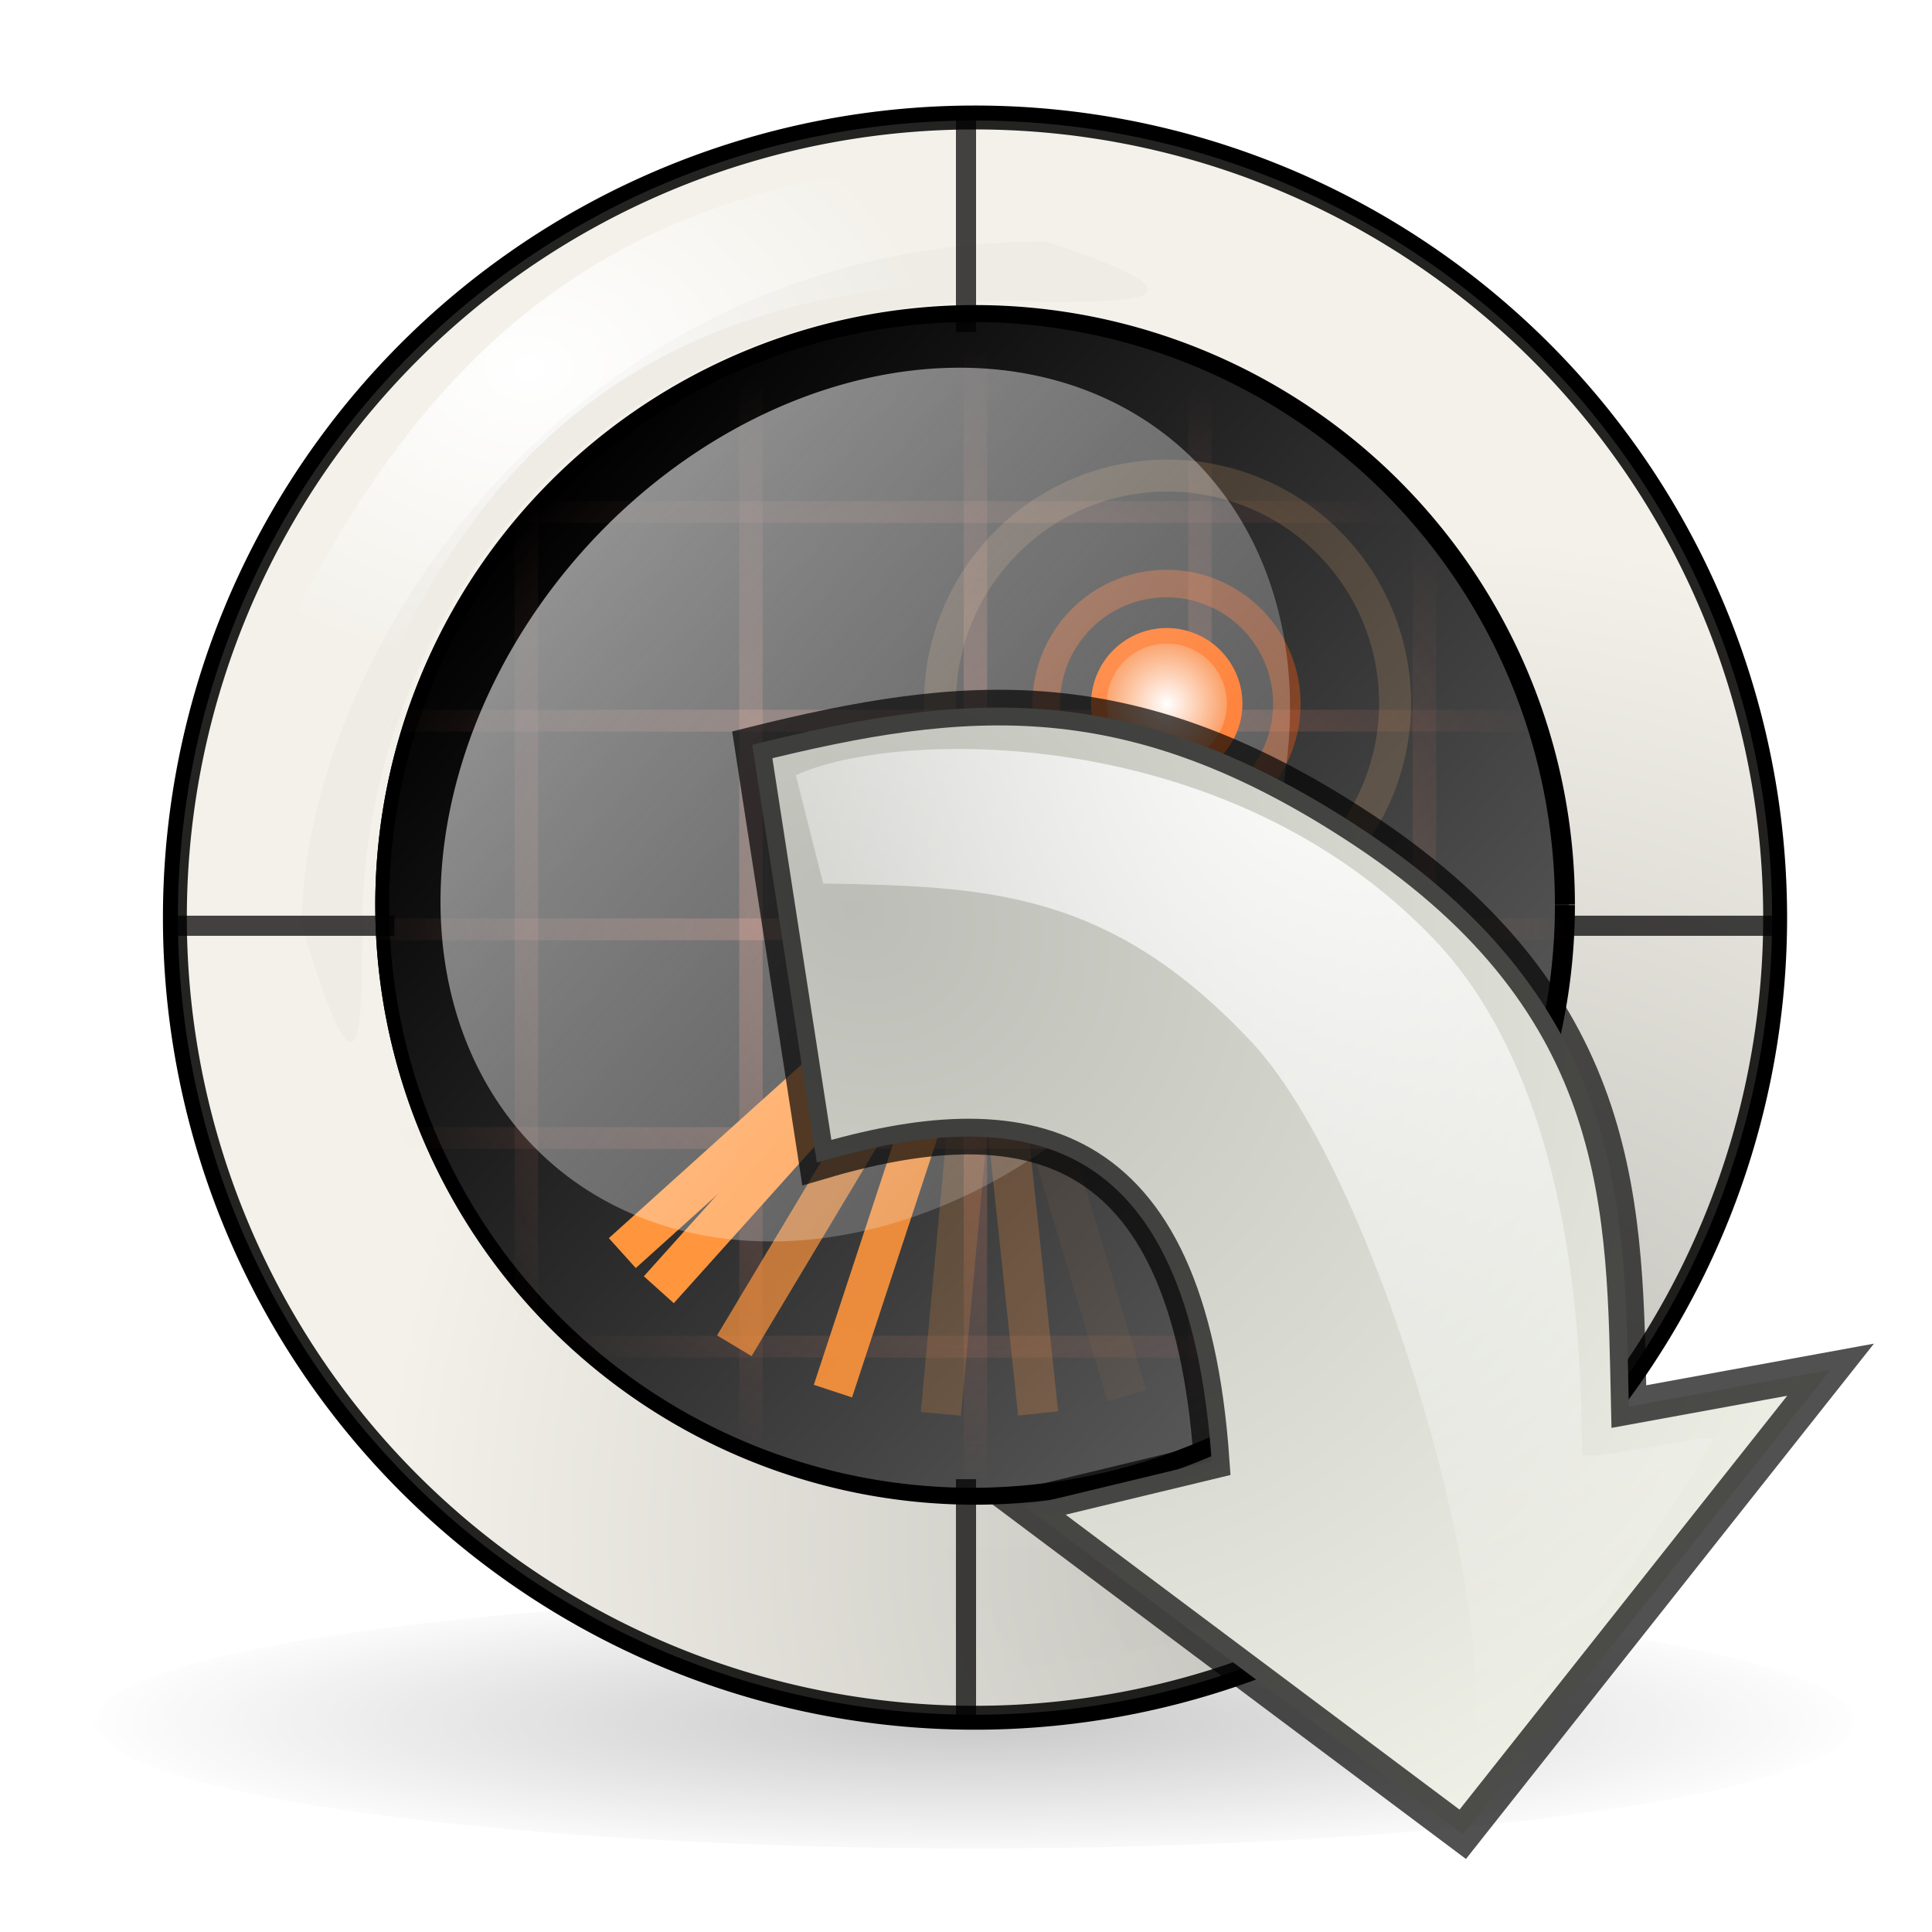 <?xml version="1.0" encoding="UTF-8" standalone="no"?>
<!-- Created with Inkscape (http://www.inkscape.org/) -->
<svg
   xmlns:dc="http://purl.org/dc/elements/1.1/"
   xmlns:cc="http://creativecommons.org/ns#"
   xmlns:rdf="http://www.w3.org/1999/02/22-rdf-syntax-ns#"
   xmlns:svg="http://www.w3.org/2000/svg"
   xmlns="http://www.w3.org/2000/svg"
   xmlns:xlink="http://www.w3.org/1999/xlink"
   xmlns:sodipodi="http://sodipodi.sourceforge.net/DTD/sodipodi-0.dtd"
   xmlns:inkscape="http://www.inkscape.org/namespaces/inkscape"
   width="48"
   height="48"
   id="svg2"
   sodipodi:version="0.32"
   inkscape:version="0.46"
   version="1.0"
   sodipodi:docname="edit-find-replace.svg"
   sodipodi:docbase="/home/marco/Scrivania/UltimateGnome/scalable/actions"
   inkscape:output_extension="org.inkscape.output.svg.inkscape"
   inkscape:export-filename="/home/marco/Scrivania/pabig.png"
   inkscape:export-xdpi="240"
   inkscape:export-ydpi="240">
  <sodipodi:namedview
     id="base"
     pagecolor="#ffffff"
     bordercolor="#666666"
     borderopacity="1"
     inkscape:pageopacity="0.0"
     inkscape:pageshadow="2"
     inkscape:zoom="4.0000002"
     inkscape:cx="22.636875"
     inkscape:cy="29.699287"
     inkscape:document-units="px"
     inkscape:current-layer="g13288"
     width="48px"
     height="48px"
     inkscape:showpageshadow="false"
     inkscape:window-width="795"
     inkscape:window-height="918"
     inkscape:window-x="20"
     inkscape:window-y="55"
     showgrid="true"
     showborder="true"
     inkscape:grid-points="true"
     showguides="true"
     inkscape:guide-bbox="true"
     inkscape:object-points="false"
     inkscape:object-nodes="true"
     inkscape:grid-bbox="false"
     inkscape:object-paths="false">
    <inkscape:grid
       id="GridFromPre046Settings"
       type="xygrid"
       originx="0px"
       originy="0px"
       spacingx="0.5px"
       spacingy="0.5px"
       color="#0000ff"
       empcolor="#0000ff"
       opacity="0.2"
       empopacity="0.4"
       empspacing="2" />
  </sodipodi:namedview>
  <defs
     id="defs4">
    <filter
       inkscape:collect="always"
       id="filter3616"
       x="-0.133"
       y="-0.685"
       width="1.265"
       height="2.369">
      <feGaussianBlur
         inkscape:collect="always"
         id="feGaussianBlur3618"
         stdDeviation="2.01" />
    </filter>
    <linearGradient
       id="linearGradient3471">
      <stop
         offset="0"
         id="stop3473"
         style="stop-color:#bbbdb6;stop-opacity:1;" />
      <stop
         offset="1"
         id="stop3475"
         style="stop-color:#f3f4ea;stop-opacity:1;" />
    </linearGradient>
    <linearGradient
       inkscape:collect="always"
       id="linearGradient7473">
      <stop
         offset="0"
         id="stop7475"
         style="stop-color:#ffffff;stop-opacity:1;" />
      <stop
         offset="1"
         id="stop7477"
         style="stop-color:#ffffff;stop-opacity:0;" />
    </linearGradient>
    <filter
       inkscape:collect="always"
       id="filter39809">
      <feGaussianBlur
         inkscape:collect="always"
         id="feGaussianBlur39811"
         stdDeviation="1.217" />
    </filter>
    <filter
       inkscape:collect="always"
       id="filter39831">
      <feGaussianBlur
         inkscape:collect="always"
         id="feGaussianBlur39833"
         stdDeviation="0.956" />
    </filter>
    <filter
       inkscape:collect="always"
       id="filter39862">
      <feGaussianBlur
         inkscape:collect="always"
         id="feGaussianBlur39864"
         stdDeviation="0.407" />
    </filter>
    <filter
       inkscape:collect="always"
       id="filter39926"
       x="-0.131"
       y="-0.177"
       width="1.263"
       height="1.354">
      <feGaussianBlur
         inkscape:collect="always"
         id="feGaussianBlur39928"
         stdDeviation="1.129" />
    </filter>
    <filter
       inkscape:collect="always"
       id="filter40155"
       x="-0.139"
       y="-0.139"
       width="1.277"
       height="1.277">
      <feGaussianBlur
         inkscape:collect="always"
         id="feGaussianBlur40157"
         stdDeviation="1.081" />
    </filter>
    <filter
       inkscape:collect="always"
       id="filter40171">
      <feGaussianBlur
         inkscape:collect="always"
         id="feGaussianBlur40173"
         stdDeviation="0.587" />
    </filter>
    <filter
       inkscape:collect="always"
       id="filter40183">
      <feGaussianBlur
         inkscape:collect="always"
         id="feGaussianBlur40185"
         stdDeviation="0.127" />
    </filter>
    <filter
       inkscape:collect="always"
       id="filter40367"
       x="-0.908"
       y="-0.147"
       width="2.815"
       height="1.294">
      <feGaussianBlur
         inkscape:collect="always"
         id="feGaussianBlur40369"
         stdDeviation="0.803" />
    </filter>
    <filter
       inkscape:collect="always"
       id="filter40403"
       x="-1.235"
       y="-0.216"
       width="3.471"
       height="1.432">
      <feGaussianBlur
         inkscape:collect="always"
         id="feGaussianBlur40405"
         stdDeviation="1.177" />
    </filter>
    <filter
       inkscape:collect="always"
       id="filter40443"
       x="-0.679"
       y="-0.241"
       width="2.358"
       height="1.482">
      <feGaussianBlur
         inkscape:collect="always"
         id="feGaussianBlur40445"
         stdDeviation="1.269" />
    </filter>
    <filter
       inkscape:collect="always"
       id="filter40475"
       x="-0.534"
       y="-0.204"
       width="2.068"
       height="1.409">
      <feGaussianBlur
         inkscape:collect="always"
         id="feGaussianBlur40477"
         stdDeviation="1.067" />
    </filter>
    <filter
       inkscape:collect="always"
       id="filter40507"
       x="-0.35"
       y="-0.222"
       width="1.699"
       height="1.443">
      <feGaussianBlur
         inkscape:collect="always"
         id="feGaussianBlur40509"
         stdDeviation="1.055" />
    </filter>
    <filter
       inkscape:collect="always"
       id="filter40531"
       x="-0.26"
       y="-0.236"
       width="1.519"
       height="1.472">
      <feGaussianBlur
         inkscape:collect="always"
         id="feGaussianBlur40533"
         stdDeviation="0.986" />
    </filter>
    <linearGradient
       id="linearGradient40195-735-620-711-443-426-259-882">
      <stop
         offset="0"
         id="stop50898"
         style="stop-color:#ffffff;stop-opacity:1;" />
      <stop
         offset="1"
         id="stop50900"
         style="stop-color:#f85f00;stop-opacity:1;" />
    </linearGradient>
    <radialGradient
       inkscape:collect="always"
       id="radialGradient39763-685-1-411"
       r="18.171"
       gradientTransform="matrix(1,0,0,0.195,0,39.338)"
       cx="25.75"
       cy="48.875"
       gradientUnits="userSpaceOnUse"
       xlink:href="#linearGradient3591-777-149-294"
       fy="48.875"
       fx="25.75" />
    <linearGradient
       id="linearGradient3591-777-149-294">
      <stop
         offset="0"
         id="stop52574"
         style="stop-color:#000000;stop-opacity:1;" />
      <stop
         offset="1"
         id="stop52576"
         style="stop-color:#000000;stop-opacity:0;" />
    </linearGradient>
    <radialGradient
       inkscape:collect="always"
       id="radialGradient39815-238-142-68"
       r="20.026"
       gradientTransform="matrix(0.182,-1.246,1.295,0.189,-21.798,73.817)"
       cx="34.206"
       cy="38.449"
       gradientUnits="userSpaceOnUse"
       xlink:href="#linearGradient3471-69-177-815"
       fy="38.449"
       fx="34.206" />
    <linearGradient
       id="linearGradient3471-69-177-815">
      <stop
         offset="0"
         id="stop52580"
         style="stop-color:#bdbcb6;stop-opacity:1;" />
      <stop
         offset="1"
         id="stop52582"
         style="stop-color:#f3f1ea;stop-opacity:1;" />
    </linearGradient>
    <linearGradient
       inkscape:collect="always"
       id="linearGradient39934-976-859-311-500"
       x1="9.803"
       y1="10.811"
       x2="51.309"
       gradientUnits="userSpaceOnUse"
       xlink:href="#linearGradient2631-242-348-173-687"
       y2="47.501" />
    <linearGradient
       id="linearGradient2631-242-348-173-687">
      <stop
         offset="0"
         id="stop52586"
         style="stop-color:#010101;stop-opacity:1;" />
      <stop
         offset="1"
         id="stop52588"
         style="stop-color:#959595;stop-opacity:1;" />
    </linearGradient>
    <radialGradient
       inkscape:collect="always"
       id="radialGradient40207-162-596-498"
       r="12.742"
       cx="24"
       cy="22"
       gradientUnits="userSpaceOnUse"
       xlink:href="#linearGradient40201-769-618-30"
       fy="22"
       fx="24" />
    <linearGradient
       id="linearGradient40201-769-618-30">
      <stop
         offset="0"
         id="stop52592"
         style="stop-color:#ffe479;stop-opacity:1;" />
      <stop
         offset="1"
         id="stop52594"
         style="stop-color:#ffe376;stop-opacity:0;" />
    </linearGradient>
    <radialGradient
       inkscape:collect="always"
       id="radialGradient40543-296-508-225"
       r="12.742"
       cx="24"
       cy="22"
       gradientUnits="userSpaceOnUse"
       xlink:href="#linearGradient40201-992-873-555"
       fy="22"
       fx="24" />
    <linearGradient
       id="linearGradient40201-992-873-555">
      <stop
         offset="0"
         id="stop52598"
         style="stop-color:#ffe479;stop-opacity:1;" />
      <stop
         offset="1"
         id="stop52600"
         style="stop-color:#ffe376;stop-opacity:0;" />
    </linearGradient>
    <radialGradient
       inkscape:collect="always"
       id="radialGradient40545-953-639-664-386-625-212-395-231"
       r="12.742"
       cx="24"
       cy="22"
       gradientUnits="userSpaceOnUse"
       xlink:href="#linearGradient40201-758-648-151-217-447-172-777-831"
       fy="22"
       fx="24" />
    <linearGradient
       id="linearGradient40201-758-648-151-217-447-172-777-831">
      <stop
         offset="0"
         id="stop52604"
         style="stop-color:#ff9279;stop-opacity:1;" />
      <stop
         offset="1"
         id="stop52606"
         style="stop-color:#ff8f76;stop-opacity:0;" />
    </linearGradient>
    <radialGradient
       inkscape:collect="always"
       id="radialGradient40547-845-121-787-791-442-607-410-43"
       r="12.742"
       cx="24"
       cy="22"
       gradientUnits="userSpaceOnUse"
       xlink:href="#linearGradient40201-820-405-564-821-698-3-727-106"
       fy="22"
       fx="24" />
    <linearGradient
       id="linearGradient40201-820-405-564-821-698-3-727-106">
      <stop
         offset="0"
         id="stop52610"
         style="stop-color:#ff9279;stop-opacity:1;" />
      <stop
         offset="1"
         id="stop52612"
         style="stop-color:#ff8f76;stop-opacity:0;" />
    </linearGradient>
    <radialGradient
       inkscape:collect="always"
       id="radialGradient40549-952-911-711-422-640-275-324-628"
       r="12.742"
       cx="24"
       cy="22"
       gradientUnits="userSpaceOnUse"
       xlink:href="#linearGradient40201-995-272-366-657-686-408-57-651"
       fy="22"
       fx="24" />
    <linearGradient
       id="linearGradient40201-995-272-366-657-686-408-57-651">
      <stop
         offset="0"
         id="stop52616"
         style="stop-color:#ff9279;stop-opacity:1;" />
      <stop
         offset="1"
         id="stop52618"
         style="stop-color:#ff8f76;stop-opacity:0;" />
    </linearGradient>
    <radialGradient
       inkscape:collect="always"
       id="radialGradient40551-833-940-282-915-329-859-108-699"
       r="12.742"
       cx="24"
       cy="22"
       gradientUnits="userSpaceOnUse"
       xlink:href="#linearGradient40201-301-899-704-847-897-981-120-477"
       fy="22"
       fx="24" />
    <linearGradient
       id="linearGradient40201-301-899-704-847-897-981-120-477">
      <stop
         offset="0"
         id="stop52622"
         style="stop-color:#ff9279;stop-opacity:1;" />
      <stop
         offset="1"
         id="stop52624"
         style="stop-color:#ff8f76;stop-opacity:0;" />
    </linearGradient>
    <radialGradient
       inkscape:collect="always"
       id="radialGradient40553-534-62-563-443-306-307-557-178"
       r="12.742"
       cx="24"
       cy="22"
       gradientUnits="userSpaceOnUse"
       xlink:href="#linearGradient40201-63-186-593-766-131-580-352-893"
       fy="22"
       fx="24" />
    <linearGradient
       id="linearGradient40201-63-186-593-766-131-580-352-893">
      <stop
         offset="0"
         id="stop52628"
         style="stop-color:#ff9279;stop-opacity:1;" />
      <stop
         offset="1"
         id="stop52630"
         style="stop-color:#ff8f76;stop-opacity:0;" />
    </linearGradient>
    <radialGradient
       inkscape:collect="always"
       id="radialGradient40555-407-698-775-900-813-789-829-610"
       r="12.742"
       cx="24"
       cy="22"
       gradientUnits="userSpaceOnUse"
       xlink:href="#linearGradient40201-464-649-139-746-474-705-673-887"
       fy="22"
       fx="24" />
    <linearGradient
       id="linearGradient40201-464-649-139-746-474-705-673-887">
      <stop
         offset="0"
         id="stop52634"
         style="stop-color:#ff9279;stop-opacity:1;" />
      <stop
         offset="1"
         id="stop52636"
         style="stop-color:#ff8f76;stop-opacity:0;" />
    </linearGradient>
    <radialGradient
       inkscape:collect="always"
       id="radialGradient40557-8-4-255-397-757-875-634-2"
       r="12.742"
       cx="24"
       cy="22"
       gradientUnits="userSpaceOnUse"
       xlink:href="#linearGradient40201-946-531-441-691-558-446-686-850"
       fy="22"
       fx="24" />
    <linearGradient
       id="linearGradient40201-946-531-441-691-558-446-686-850">
      <stop
         offset="0"
         id="stop52640"
         style="stop-color:#ff9279;stop-opacity:1;" />
      <stop
         offset="1"
         id="stop52642"
         style="stop-color:#ff8f76;stop-opacity:0;" />
    </linearGradient>
    <radialGradient
       inkscape:collect="always"
       id="radialGradient40559-465-915-853-402-980-690-828-403"
       r="12.742"
       cx="24"
       cy="22"
       gradientUnits="userSpaceOnUse"
       xlink:href="#linearGradient40201-748-181-866-416-479-659-356-174"
       fy="22"
       fx="24" />
    <linearGradient
       id="linearGradient40201-748-181-866-416-479-659-356-174">
      <stop
         offset="0"
         id="stop52646"
         style="stop-color:#ff9279;stop-opacity:1;" />
      <stop
         offset="1"
         id="stop52648"
         style="stop-color:#ff8f76;stop-opacity:0;" />
    </linearGradient>
    <radialGradient
       inkscape:collect="always"
       id="radialGradient40561-591-358-356-341-517-64-356-298"
       r="12.742"
       cx="24"
       cy="22"
       gradientUnits="userSpaceOnUse"
       xlink:href="#linearGradient40201-111-759-452-32-460-183-652-340"
       fy="22"
       fx="24" />
    <linearGradient
       id="linearGradient40201-111-759-452-32-460-183-652-340">
      <stop
         offset="0"
         id="stop52652"
         style="stop-color:#ff9279;stop-opacity:1;" />
      <stop
         offset="1"
         id="stop52654"
         style="stop-color:#ff8f76;stop-opacity:0;" />
    </linearGradient>
    <radialGradient
       inkscape:collect="always"
       id="radialGradient40563-629-330-331-762-144-305-12-265"
       r="12.742"
       cx="24"
       cy="22"
       gradientUnits="userSpaceOnUse"
       xlink:href="#linearGradient40201-81-49-874-9-877-705-79-541"
       fy="22"
       fx="24" />
    <linearGradient
       id="linearGradient40201-81-49-874-9-877-705-79-541">
      <stop
         offset="0"
         id="stop52658"
         style="stop-color:#ff9279;stop-opacity:1;" />
      <stop
         offset="1"
         id="stop52660"
         style="stop-color:#ff8f76;stop-opacity:0;" />
    </linearGradient>
    <radialGradient
       inkscape:collect="always"
       id="radialGradient40193-88-793-269-716-600-525-626-492"
       r="9.739"
       cx="37.553"
       cy="-25.262"
       gradientUnits="userSpaceOnUse"
       xlink:href="#linearGradient40195-735-620-711-443-426-259-882"
       fy="-25.262"
       fx="37.553" />
    <radialGradient
       inkscape:collect="always"
       id="radialGradient39872-8-832-897"
       r="10.327"
       gradientTransform="matrix(1,0,0,0.741,0,3.016)"
       cx="13.129"
       cy="8.282"
       gradientUnits="userSpaceOnUse"
       xlink:href="#linearGradient39866-795-793-765"
       fy="8.282"
       fx="13.129" />
    <linearGradient
       id="linearGradient39866-795-793-765">
      <stop
         offset="0"
         id="stop52670"
         style="stop-color:#ffffff;stop-opacity:1;" />
      <stop
         offset="1"
         id="stop52672"
         style="stop-color:#ffffff;stop-opacity:0;" />
    </linearGradient>
    <linearGradient
       inkscape:collect="always"
       id="linearGradient39884-933-442-35"
       y2="18.467"
       y1="30.28"
       x2="35.768"
       gradientUnits="userSpaceOnUse"
       xlink:href="#linearGradient3725-525-774-681"
       x1="18.427" />
    <linearGradient
       id="linearGradient3725-525-774-681">
      <stop
         offset="0"
         id="stop52676"
         style="stop-color:#000000;stop-opacity:0;" />
      <stop
         offset="0.5"
         id="stop52678"
         style="stop-color:#000000;stop-opacity:1;" />
      <stop
         offset="1"
         id="stop52680"
         style="stop-color:#000000;stop-opacity:0;" />
    </linearGradient>
    <linearGradient
       inkscape:collect="always"
       id="linearGradient40016-730-510-323"
       y2="20.093"
       y1="20.6"
       x2="34.434"
       gradientUnits="userSpaceOnUse"
       xlink:href="#linearGradient40010-804-317-740"
       x1="8" />
    <linearGradient
       inkscape:collect="always"
       id="linearGradient40010-804-317-740">
      <stop
         offset="0"
         id="stop52684"
         style="stop-color:#ffffff;stop-opacity:1;" />
      <stop
         offset="1"
         id="stop52686"
         style="stop-color:#ffffff;stop-opacity:0;" />
    </linearGradient>
    <radialGradient
       r="16.929"
       fy="40.67"
       fx="28.224"
       cy="40.67"
       cx="28.224"
       gradientTransform="matrix(-1.347,1.141,-1.41,-1.859,108.733,51.328)"
       gradientUnits="userSpaceOnUse"
       id="radialGradient7487"
       xlink:href="#linearGradient7473"
       inkscape:collect="always" />
    <radialGradient
       r="18.531"
       fy="30.022"
       fx="34.759"
       cy="30.022"
       cx="34.759"
       gradientTransform="matrix(-2.182,0.369,-0.273,-1.832,92.573,68.605)"
       gradientUnits="userSpaceOnUse"
       id="radialGradient7485"
       xlink:href="#linearGradient3471"
       inkscape:collect="always" />
  </defs>
  <g
     inkscape:groupmode="layer"
     id="layer3"
     inkscape:label="shadow"
     style="display:inline">
    <path
       d="M 43.5,48.875 A 17.75,3.125 0 1 1 43.5,48.873"
       id="path3534"
       sodipodi:end="6.2825619"
       sodipodi:cx="25.75"
       sodipodi:cy="48.875"
       transform="matrix(1.232,0,0,1.006,-7.507,-6.387)"
       sodipodi:open="true"
       sodipodi:start="0"
       sodipodi:type="arc"
       style="opacity:0.465;fill:url(#radialGradient39763-685-1-411);fill-opacity:1;stroke:#000000;stroke-width:0.841;stroke-linecap:round;stroke-linejoin:round;stroke-miterlimit:4;stroke-dasharray:none;stroke-opacity:0;display:inline;filter:url(#filter3616)"
       sodipodi:ry="3.125"
       sodipodi:rx="17.75" />
    <path
       d="M 42.608,22.804 A 19.804,19.804 0 1 1 42.608,22.792"
       id="path39765"
       sodipodi:end="6.2825619"
       sodipodi:cx="22.804155"
       sodipodi:cy="22.804155"
       transform="translate(1.42,0)"
       sodipodi:open="true"
       sodipodi:start="0"
       sodipodi:type="arc"
       style="opacity:1;color:#000000;fill:none;fill-opacity:1;fill-rule:nonzero;stroke:#000000;stroke-width:0.744;stroke-linecap:round;stroke-linejoin:round;marker:none;marker-start:none;marker-mid:none;marker-end:none;stroke-miterlimit:4;stroke-dasharray:none;stroke-dashoffset:0;stroke-opacity:1;visibility:visible;display:inline;overflow:visible;filter:url(#filter39809);enable-background:accumulate"
       sodipodi:ry="19.804155"
       sodipodi:rx="19.804155" />
  </g>
  <g
     inkscape:groupmode="layer"
     id="layer1"
     inkscape:label="obj"
     style="display:inline">
    <g
       id="g3466"
       transform="translate(-7.625,-10.818)"
       inkscape:label="shadow"
       style="display:inline" />
    <g
       transform="matrix(3.699,0,0,2.626,-53.592,-42.858)"
       id="g3783">
      <g
         id="g3785"
         inkscape:label="shadow"
         style="display:inline" />
      <g
         id="g3787"
         inkscape:label="Layer 1" />
    </g>
    <g
       id="g2424"
       inkscape:r_cx="true"
       inkscape:r_cy="true"
       transform="matrix(0.261,0.161,0.22,-0.191,63.097,38.698)"
       style="opacity:0.5;fill:none;fill-opacity:1;stroke:#ffffff;stroke-opacity:1" />
    <path
       d="M 42.608,22.804 A 19.804,19.804 0 1 1 42.608,22.792"
       id="path38083"
       sodipodi:end="6.2825619"
       sodipodi:cx="22.804155"
       sodipodi:cy="22.804155"
       transform="translate(1.42,0)"
       sodipodi:open="true"
       sodipodi:start="0"
       sodipodi:type="arc"
       style="opacity:1;color:#000000;fill:url(#radialGradient39815-238-142-68);fill-opacity:1;fill-rule:nonzero;stroke:#000000;stroke-width:0.444;stroke-linecap:round;stroke-linejoin:round;marker:none;marker-start:none;marker-mid:none;marker-end:none;stroke-miterlimit:4;stroke-dasharray:none;stroke-dashoffset:0;stroke-opacity:0.854;visibility:visible;display:inline;overflow:visible;enable-background:accumulate"
       sodipodi:ry="19.804155"
       sodipodi:rx="19.804155" />
    <path
       d="M 39,22.485 A 17,17 0 1 1 39,22.475"
       id="path38085"
       sodipodi:end="6.2825619"
       sodipodi:cx="22"
       sodipodi:cy="22.485207"
       transform="matrix(0.862,0,0,0.862,5.262,3.104)"
       sodipodi:open="true"
       sodipodi:start="0"
       sodipodi:type="arc"
       style="color:#000000;fill:none;fill-opacity:1;fill-rule:evenodd;stroke:#000000;stroke-width:0.576;stroke-linecap:butt;stroke-linejoin:round;marker:none;marker-start:none;marker-mid:none;marker-end:none;stroke-miterlimit:4;stroke-dasharray:none;stroke-dashoffset:0;stroke-opacity:1;visibility:visible;display:inline;overflow:visible;filter:url(#filter39831);enable-background:accumulate"
       sodipodi:ry="17"
       sodipodi:rx="17" />
    <path
       d="M 39,22.485 A 17,17 0 1 1 39,22.475"
       id="path39817"
       sodipodi:end="6.2825619"
       sodipodi:cx="22"
       sodipodi:cy="22.485207"
       transform="matrix(0.862,0,0,0.862,5.186,3.104)"
       sodipodi:open="true"
       sodipodi:start="0"
       sodipodi:type="arc"
       style="color:#000000;fill:url(#linearGradient39934-976-859-311-500);fill-opacity:1;fill-rule:evenodd;stroke:#000000;stroke-width:0.4;stroke-linecap:butt;stroke-linejoin:round;marker:none;marker-start:none;marker-mid:none;marker-end:none;stroke-miterlimit:4;stroke-dasharray:none;stroke-dashoffset:0;stroke-opacity:1;visibility:visible;display:inline;overflow:visible;enable-background:accumulate"
       sodipodi:ry="17"
       sodipodi:rx="17" />
    <g
       transform="matrix(1.206,0,0,1.121,-5.011,-1.853)"
       id="g39956"
       style="stroke:url(#radialGradient40207-162-596-498);stroke-width:0.483;stroke-miterlimit:4;stroke-dasharray:none;stroke-opacity:1">
      <g
         id="g39996"
         style="opacity:0.372;stroke:url(#radialGradient40543-296-508-225);stroke-width:0.483;stroke-miterlimit:4;stroke-dasharray:none;stroke-opacity:1" />
    </g>
  </g>
  <g
     inkscape:groupmode="layer"
     id="layer4"
     inkscape:label="add"
     style="display:inline">
    <g
       id="g40656">
      <path
         d="M 36.5,22.25 L 11.5,22.25"
         id="path39936"
         transform="matrix(1.206,0,0,1.121,-5.011,-1.853)"
         style="opacity:0.372;fill:none;fill-rule:evenodd;stroke:url(#radialGradient40545-953-639-664-386-625-212-395-231);stroke-width:0.483;stroke-linecap:butt;stroke-linejoin:miter;stroke-miterlimit:4;stroke-dasharray:none;stroke-opacity:1;display:inline" />
      <path
         d="M 36.5,26.875 L 11.5,26.875"
         id="path39938"
         transform="matrix(1.206,0,0,1.121,-5.011,-1.853)"
         style="opacity:0.372;fill:none;fill-rule:evenodd;stroke:url(#radialGradient40547-845-121-787-791-442-607-410-43);stroke-width:0.483;stroke-linecap:butt;stroke-linejoin:miter;stroke-miterlimit:4;stroke-dasharray:none;stroke-opacity:1;display:inline" />
      <path
         d="M 36.5,31.5 L 11.5,31.5"
         id="path39940"
         transform="matrix(1.206,0,0,1.121,-5.011,-1.853)"
         style="opacity:0.372;fill:none;fill-rule:evenodd;stroke:url(#radialGradient40549-952-911-711-422-640-275-324-628);stroke-width:0.483;stroke-linecap:butt;stroke-linejoin:miter;stroke-miterlimit:4;stroke-dasharray:none;stroke-opacity:1;display:inline" />
      <path
         d="M 36.5,17.625 L 11.5,17.625"
         id="path39942"
         transform="matrix(1.206,0,0,1.121,-5.011,-1.853)"
         style="opacity:0.372;fill:none;fill-rule:evenodd;stroke:url(#radialGradient40551-833-940-282-915-329-859-108-699);stroke-width:0.483;stroke-linecap:butt;stroke-linejoin:miter;stroke-miterlimit:4;stroke-dasharray:none;stroke-opacity:1;display:inline" />
      <path
         d="M 36.5,13 L 11.5,13"
         id="path39944"
         transform="matrix(1.206,0,0,1.121,-5.011,-1.853)"
         style="opacity:0.372;fill:none;fill-rule:evenodd;stroke:url(#radialGradient40553-534-62-563-443-306-307-557-178);stroke-width:0.483;stroke-linecap:butt;stroke-linejoin:miter;stroke-miterlimit:4;stroke-dasharray:none;stroke-opacity:1;display:inline" />
      <path
         d="M 24.25,9.5 L 24.25,34.5"
         id="path39946"
         transform="matrix(1.206,0,0,1.121,-5.011,-1.853)"
         style="opacity:0.372;fill:none;fill-rule:evenodd;stroke:url(#radialGradient40555-407-698-775-900-813-789-829-610);stroke-width:0.483;stroke-linecap:butt;stroke-linejoin:miter;stroke-miterlimit:4;stroke-dasharray:none;stroke-opacity:1;display:inline" />
      <path
         d="M 28.875,9.5 L 28.875,34.5"
         id="path39948"
         transform="matrix(1.206,0,0,1.121,-5.011,-1.853)"
         style="opacity:0.372;fill:none;fill-rule:evenodd;stroke:url(#radialGradient40557-8-4-255-397-757-875-634-2);stroke-width:0.483;stroke-linecap:butt;stroke-linejoin:miter;stroke-miterlimit:4;stroke-dasharray:none;stroke-opacity:1;display:inline" />
      <path
         d="M 33.5,9.5 L 33.5,34.5"
         id="path39950"
         transform="matrix(1.206,0,0,1.121,-5.011,-1.853)"
         style="opacity:0.372;fill:none;fill-rule:evenodd;stroke:url(#radialGradient40559-465-915-853-402-980-690-828-403);stroke-width:0.483;stroke-linecap:butt;stroke-linejoin:miter;stroke-miterlimit:4;stroke-dasharray:none;stroke-opacity:1;display:inline" />
      <path
         d="M 19.625,9.5 L 19.625,34.5"
         id="path39952"
         transform="matrix(1.206,0,0,1.121,-5.011,-1.853)"
         style="opacity:0.372;fill:none;fill-rule:evenodd;stroke:url(#radialGradient40561-591-358-356-341-517-64-356-298);stroke-width:0.483;stroke-linecap:butt;stroke-linejoin:miter;stroke-miterlimit:4;stroke-dasharray:none;stroke-opacity:1;display:inline" />
      <path
         d="M 15,9.5 L 15,34.5"
         id="path39954"
         transform="matrix(1.206,0,0,1.121,-5.011,-1.853)"
         style="opacity:0.372;fill:none;fill-rule:evenodd;stroke:url(#radialGradient40563-629-330-331-762-144-305-12-265);stroke-width:0.483;stroke-linecap:butt;stroke-linejoin:miter;stroke-miterlimit:4;stroke-dasharray:none;stroke-opacity:1;display:inline" />
      <path
         d="M 24.484,23.003 L 15.461,31.133"
         id="path40209"
         inkscape:transform-center-y="4.0679215"
         style="fill:none;fill-rule:evenodd;stroke:#ff963d;stroke-width:1px;stroke-linecap:butt;stroke-linejoin:miter;stroke-opacity:1;display:inline"
         inkscape:transform-center-x="4.5579266" />
      <path
         d="M 24.513,23.043 L 27.999,34.678"
         id="path40211"
         inkscape:transform-center-y="5.8604325"
         style="opacity:0.226;fill:none;fill-rule:evenodd;stroke:#ff963d;stroke-width:1px;stroke-linecap:butt;stroke-linejoin:miter;stroke-opacity:1;display:inline;filter:url(#filter40443)"
         inkscape:transform-center-x="-1.7256924" />
      <path
         d="M 24.505,23.039 L 25.792,35.116"
         id="path40213"
         inkscape:transform-center-y="6.0778495"
         style="opacity:0.477;fill:none;fill-rule:evenodd;stroke:#ff963d;stroke-width:1px;stroke-linecap:butt;stroke-linejoin:miter;stroke-opacity:1;display:inline;filter:url(#filter40403)"
         inkscape:transform-center-x="-0.6184069" />
      <path
         d="M 24.484,23.008 L 16.368,32.043"
         id="path40215"
         inkscape:transform-center-y="4.525309"
         style="opacity:1;fill:none;fill-rule:evenodd;stroke:#ff963d;stroke-width:1px;stroke-linecap:butt;stroke-linejoin:miter;stroke-opacity:1;display:inline;filter:url(#filter40531)"
         inkscape:transform-center-x="4.1041761" />
      <path
         d="M 24.487,23.016 L 18.244,33.435"
         id="path40217"
         inkscape:transform-center-y="5.2255005"
         style="opacity:0.834;fill:none;fill-rule:evenodd;stroke:#ff963d;stroke-width:1px;stroke-linecap:butt;stroke-linejoin:miter;stroke-opacity:1;display:inline;filter:url(#filter40507)"
         inkscape:transform-center-x="3.1649371" />
      <path
         d="M 24.491,23.026 L 20.694,34.562"
         id="path40219"
         inkscape:transform-center-y="5.7937875"
         style="opacity:0.945;fill:none;fill-rule:evenodd;stroke:#ff963d;stroke-width:1px;stroke-linecap:butt;stroke-linejoin:miter;stroke-opacity:1;display:inline;filter:url(#filter40475)"
         inkscape:transform-center-x="1.9377081" />
      <path
         d="M 24.498,23.034 L 23.375,35.127"
         id="path40221"
         inkscape:transform-center-y="6.0803005"
         style="opacity:0.432;fill:none;fill-rule:evenodd;stroke:#ff963d;stroke-width:1px;stroke-linecap:butt;stroke-linejoin:miter;stroke-opacity:1;display:inline;filter:url(#filter40367)"
         inkscape:transform-center-x="0.5938266" />
      <path
         sodipodi:start="0"
         id="path40021"
         sodipodi:end="6.2825619"
         sodipodi:cx="37.552856"
         sodipodi:cy="-25.261745"
         transform="matrix(0.647,0,0,0.647,4.71,33.815)"
         sodipodi:open="true"
         d="M 46.291,-25.262 A 8.738,8.738 0 1 1 46.291,-25.267"
         sodipodi:type="arc"
         style="opacity:0.407;color:#000000;fill:none;fill-opacity:1;fill-rule:nonzero;stroke:#ffb976;stroke-width:1.227;stroke-linecap:round;stroke-linejoin:round;marker:none;marker-start:none;marker-mid:none;marker-end:none;stroke-miterlimit:4;stroke-dasharray:none;stroke-dashoffset:0;stroke-opacity:1;visibility:visible;display:inline;overflow:visible;filter:url(#filter40155);enable-background:accumulate"
         sodipodi:ry="8.7382545"
         sodipodi:rx="8.7382545" />
      <path
         sodipodi:start="0"
         id="path40025"
         sodipodi:end="6.2825619"
         sodipodi:cx="37.552856"
         sodipodi:cy="-25.261745"
         transform="matrix(0.342,0,0,0.342,16.139,26.127)"
         sodipodi:open="true"
         d="M 46.291,-25.262 A 8.738,8.738 0 1 1 46.291,-25.267"
         sodipodi:type="arc"
         style="opacity:0.613;color:#000000;fill:none;fill-opacity:1;fill-rule:nonzero;stroke:#fc5b0e;stroke-width:1.997;stroke-linecap:round;stroke-linejoin:round;marker:none;marker-start:none;marker-mid:none;marker-end:none;stroke-miterlimit:4;stroke-dasharray:none;stroke-dashoffset:0;stroke-opacity:1;visibility:visible;display:inline;overflow:visible;filter:url(#filter40171);enable-background:accumulate"
         sodipodi:ry="8.7382545"
         sodipodi:rx="8.7382545" />
      <path
         sodipodi:start="0"
         id="path40029"
         sodipodi:end="6.2825619"
         sodipodi:cx="37.552856"
         sodipodi:cy="-25.261745"
         transform="matrix(0.193,0,0,0.193,21.74,22.359)"
         sodipodi:open="true"
         d="M 46.291,-25.262 A 8.738,8.738 0 1 1 46.291,-25.267"
         sodipodi:type="arc"
         style="opacity:1;color:#000000;fill:url(#radialGradient40193-88-793-269-716-600-525-626-492);fill-opacity:1;fill-rule:nonzero;stroke:#ff5d00;stroke-width:2.002;stroke-linecap:round;stroke-linejoin:round;marker:none;marker-start:none;marker-mid:none;marker-end:none;stroke-miterlimit:4;stroke-dasharray:none;stroke-dashoffset:0;stroke-opacity:1;visibility:visible;display:inline;overflow:visible;filter:url(#filter40183);enable-background:accumulate"
         sodipodi:ry="8.7382545"
         sodipodi:rx="8.7382545" />
    </g>
    <path
       id="path40535"
       d="M 4.53,23 L 9.546,23"
       style="opacity:0.729;fill:none;fill-rule:evenodd;stroke:#000000;stroke-width:0.5;stroke-linecap:square;stroke-linejoin:miter;stroke-miterlimit:4;stroke-dasharray:none;stroke-opacity:1"
       sodipodi:nodetypes="cc" />
    <path
       id="path40537"
       d="M 39,23 L 44,23"
       style="opacity:0.729;fill:none;fill-rule:evenodd;stroke:#000000;stroke-width:0.5;stroke-linecap:square;stroke-linejoin:miter;stroke-miterlimit:4;stroke-dasharray:none;stroke-opacity:1"
       sodipodi:nodetypes="cc" />
    <path
       id="path40539"
       d="M 24,8 L 24,3"
       style="opacity:0.729;fill:none;fill-rule:evenodd;stroke:#000000;stroke-width:0.5;stroke-linecap:square;stroke-linejoin:miter;stroke-miterlimit:4;stroke-dasharray:none;stroke-opacity:1"
       sodipodi:nodetypes="cc" />
    <path
       id="path40541"
       d="M 24,37 L 24,42.52"
       style="opacity:0.729;fill:none;fill-rule:evenodd;stroke:#000000;stroke-width:0.5;stroke-linecap:square;stroke-linejoin:miter;stroke-miterlimit:4;stroke-dasharray:none;stroke-opacity:1"
       sodipodi:nodetypes="cc" />
  </g>
  <g
     inkscape:groupmode="layer"
     id="layer2"
     inkscape:label="reflex"
     style="display:inline">
    <path
       id="path39844"
       d="M 6.452,17 C 5.5,19 8,20.5 9,18 C 11.525,11.859 15.53,7.023 25,7 C 27,7 28,4 25,4 C 13.988,4.125 9.737,10.133 6.452,17 z "
       style="fill:url(#radialGradient39872-8-832-897);fill-opacity:1;fill-rule:evenodd;stroke:none;stroke-width:1px;stroke-linecap:butt;stroke-linejoin:miter;stroke-opacity:1;filter:url(#filter39862)"
       sodipodi:nodetypes="ccccc" />
    <path
       id="path39874"
       d="M 16.952,30 C 16,32 18.5,33.5 19.5,31 C 22.025,24.859 26.03,20.023 35.5,20 C 37.5,20 38.5,17 35.5,17 C 24.488,17.125 20.237,23.133 16.952,30 z "
       transform="matrix(-1,0,0,-1,58.952,58.5)"
       style="opacity:0.136;fill:url(#linearGradient39884-933-442-35);fill-opacity:1;fill-rule:evenodd;stroke:none;stroke-width:1px;stroke-linecap:butt;stroke-linejoin:miter;stroke-opacity:1;filter:url(#filter39926)"
       sodipodi:nodetypes="ccccc" />
    <path
       id="path39930"
       d="M 7.5,23 C 9,28 9,25.5 9,23 C 8.996,16.269 14,7 26,7.5 C 28,7.5 30.5,7.5 26,6 C 14,6 7.5,16.5 7.5,23 z "
       style="opacity:0.141;fill:#000000;fill-opacity:1;fill-rule:evenodd;stroke:none;stroke-width:1px;stroke-linecap:butt;stroke-linejoin:miter;stroke-opacity:1;filter:url(#filter39862)"
       sodipodi:nodetypes="ccccc" />
    <path
       sodipodi:start="0"
       id="path40008"
       sodipodi:end="6.2825619"
       sodipodi:cx="17.435028"
       sodipodi:cy="20.599613"
       transform="matrix(0.75,0.661,-0.661,0.75,22.035,-6.982)"
       sodipodi:open="true"
       d="M 26.87,20.6 A 9.435,11.844 0 1 1 26.87,20.592"
       sodipodi:type="arc"
       style="opacity:0.558;color:#000000;fill:url(#linearGradient40016-730-510-323);fill-opacity:1;fill-rule:nonzero;stroke:none;stroke-width:0.562;stroke-linecap:round;stroke-linejoin:round;marker:none;marker-start:none;marker-mid:none;marker-end:none;stroke-miterlimit:4;stroke-dasharray:none;stroke-dashoffset:0;stroke-opacity:1;visibility:visible;display:inline;overflow:visible;enable-background:accumulate"
       sodipodi:ry="11.844038"
       sodipodi:rx="9.4350281" />
  </g>
  <g
     inkscape:groupmode="layer"
     id="layer5"
     inkscape:label="arrow">
    <g
       id="g13288"
       transform="matrix(0.545,0,0,0.545,19.852,20.26)">
      <g
         style="display:inline"
         inkscape:label="shadow"
         id="g13290" />
      <g
         style="display:inline"
         inkscape:label="arrows"
         id="g13304"
         transform="matrix(0.926,0.986,-0.986,0.926,20.628,-28.626)">
        <path
           sodipodi:nodetypes="cccccsccc"
           id="path7481"
           d="M 45.328,32.805 L 27.16,36 L 30.369,30.365 C 21.619,23.222 17.135,26.771 13.925,33.176 L 2.172,25.123 C 5.792,18.65 9.245,14.225 18.389,12.069 C 28.827,9.608 33.757,14.464 38.653,18.857 L 42.401,13.05 L 45.328,32.805 z "
           style="fill:url(#radialGradient7485);fill-opacity:1;fill-rule:evenodd;stroke:#000000;stroke-width:1.202px;stroke-linecap:butt;stroke-linejoin:miter;stroke-opacity:0.682" />
        <path
           sodipodi:nodetypes="czccsssz"
           id="path7483"
           d="M 43.704,31.788 C 44.472,28.737 27.996,19.721 20.988,19.714 C 13.98,19.707 11.073,22.617 7.216,26.58 L 3.923,24.756 C 5.09,21.246 12.539,12.952 22.661,12.861 C 29.826,12.796 36.69,19.207 38.711,21.083 C 39.003,21.354 41.318,17.171 41.425,17.559 C 45.003,30.43 42.937,34.839 43.704,31.788 z "
           style="fill:url(#radialGradient7487);fill-opacity:1;fill-rule:evenodd;stroke:#000000;stroke-width:1.031px;stroke-linecap:butt;stroke-linejoin:miter;stroke-opacity:0" />
      </g>
    </g>
  </g>
</svg>
